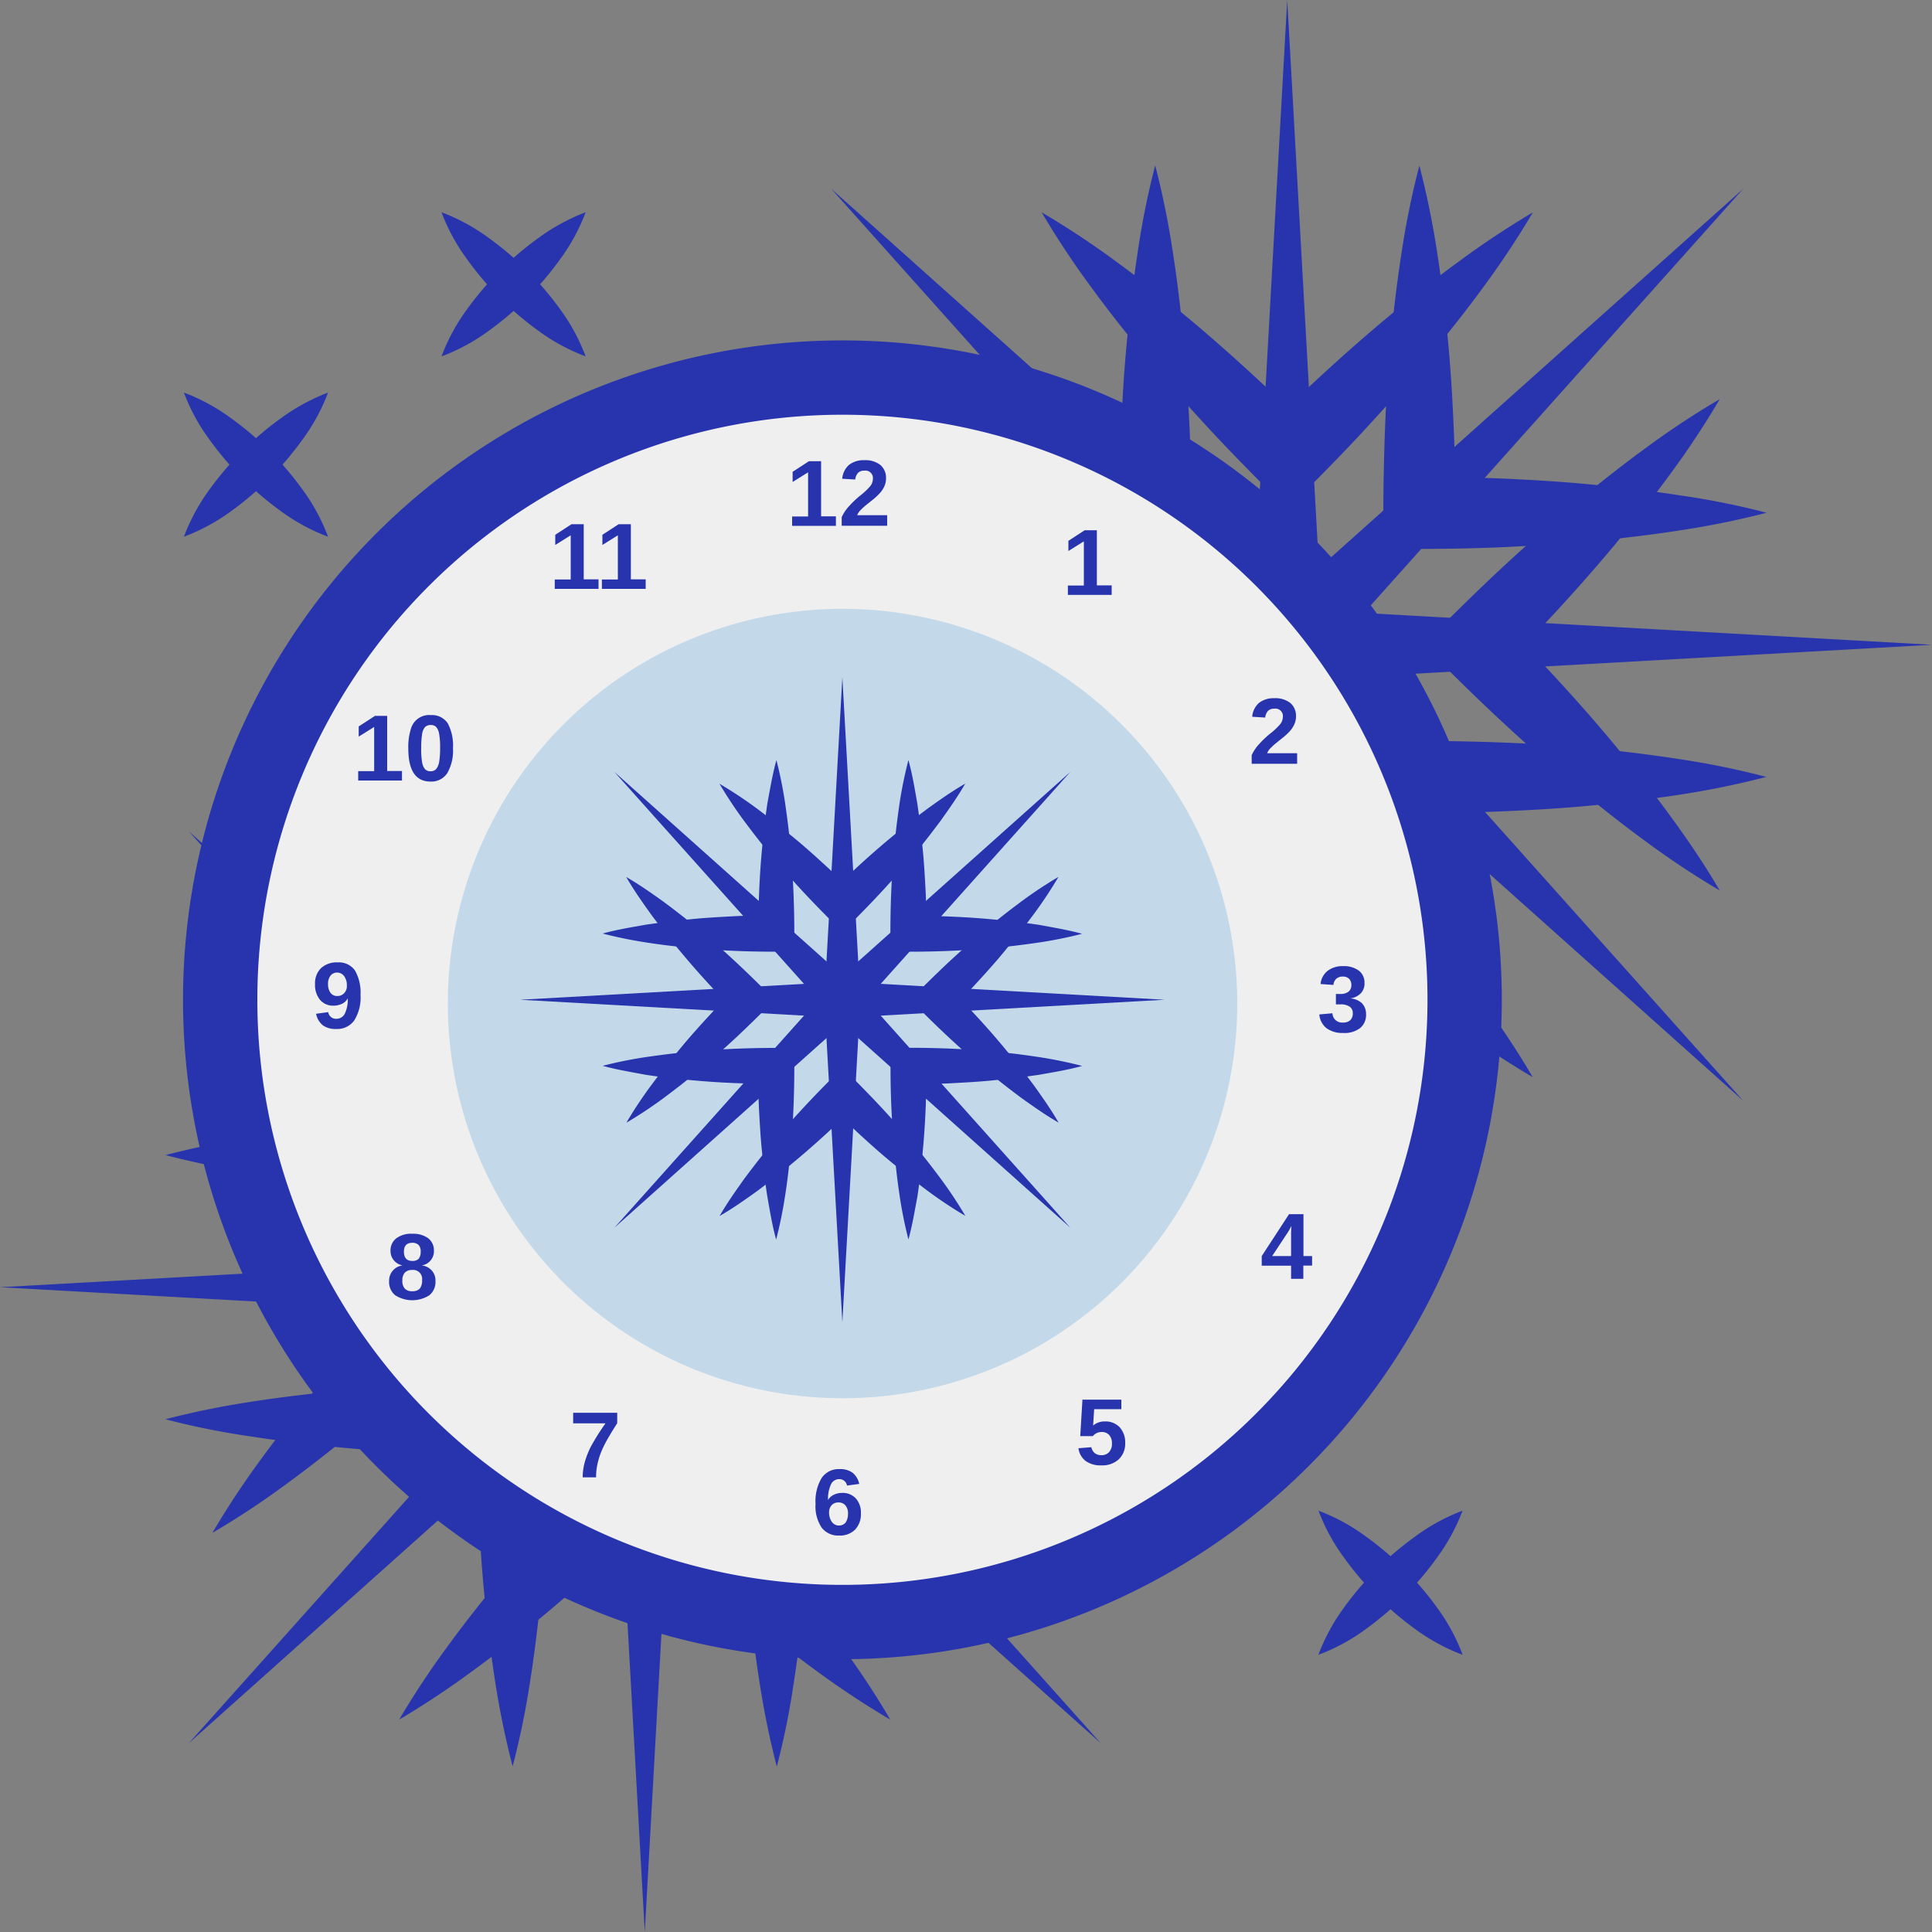 <svg id="Group_1738" data-name="Group 1738" xmlns="http://www.w3.org/2000/svg" viewBox="0 0 150 150"><rect x="0" y="0" width="150" height="150" fill="#808080" stroke="none"/><defs><style>.cls-1{fill:#2734ad}</style></defs><g id="Group_1676" data-name="Group 1676"><g id="Group_1668" data-name="Group 1668"><path id="Path_924" data-name="Path 924" class="cls-1" d="M97.14 50.06L99.94 0l2.8 50.06z"/><path id="Path_925" data-name="Path 925" class="cls-1" d="M119.01 16.49a67.09 67.09 0 0 1-3.8 5.74c-1.34 1.84-2.75 3.61-4.18 5.35s-2.93 3.43-4.44 5.09-3.08 3.28-4.66 4.87l-1.98 2-1.98-2c-1.58-1.59-3.15-3.21-4.67-4.87s-3.01-3.35-4.45-5.09-2.84-3.51-4.18-5.35a67 67 0 0 1-3.79-5.74 67 67 0 0 1 5.74 3.79c1.84 1.34 3.61 2.74 5.35 4.18s3.43 2.93 5.09 4.45 3.27 3.08 4.87 4.67h-3.96c1.6-1.58 3.21-3.14 4.87-4.66s3.35-3.01 5.09-4.45 3.51-2.84 5.35-4.18a67.722 67.722 0 0 1 5.73-3.8z"/></g><g id="Group_1669" data-name="Group 1669"><path id="Path_926" data-name="Path 926" class="cls-1" d="M97.96 52.04L64.54 14.66l37.38 33.42z"/><path id="Path_927" data-name="Path 927" class="cls-1" d="M89.69 12.84a67.087 67.087 0 0 1 1.37 6.74c.35 2.25.61 4.49.83 6.74s.35 4.49.46 6.74.14 4.49.15 6.74l.01 2.81-2.81-.01c-2.25-.01-4.49-.05-6.74-.14s-4.49-.24-6.74-.45-4.49-.48-6.74-.83a64.463 64.463 0 0 1-6.74-1.38 67.145 67.145 0 0 1 6.74-1.38c2.25-.35 4.49-.61 6.74-.83s4.49-.35 6.74-.45S87.45 37 89.7 37l-2.8 2.8c.01-2.25.05-4.49.15-6.74s.24-4.49.46-6.74.48-4.49.82-6.74a62.36 62.36 0 0 1 1.36-6.74z"/></g><g id="Group_1670" data-name="Group 1670"><path id="Path_928" data-name="Path 928" class="cls-1" d="M99.94 52.86l-50.06-2.8 50.06-2.8z"/><path id="Path_929" data-name="Path 929" class="cls-1" d="M66.37 30.99a67.089 67.089 0 0 1 5.74 3.8c1.84 1.34 3.61 2.75 5.35 4.18s3.43 2.93 5.09 4.45 3.28 3.08 4.87 4.66l2 1.98-2 1.98c-1.59 1.58-3.21 3.15-4.87 4.67s-3.35 3.01-5.09 4.45-3.51 2.84-5.35 4.18a64.709 64.709 0 0 1-5.74 3.79 67 67 0 0 1 3.79-5.74c1.34-1.84 2.75-3.61 4.18-5.35s2.93-3.43 4.45-5.09 3.08-3.27 4.67-4.87v3.96c-1.58-1.6-3.14-3.21-4.66-4.87s-3.01-3.35-4.44-5.09-2.84-3.51-4.18-5.35a64.889 64.889 0 0 1-3.81-5.74z"/></g><g id="Group_1671" data-name="Group 1671"><path id="Path_930" data-name="Path 930" class="cls-1" d="M101.92 52.04L64.54 85.46l33.42-37.38z"/><path id="Path_931" data-name="Path 931" class="cls-1" d="M62.72 60.31a67.087 67.087 0 0 1 6.74-1.37c2.25-.35 4.49-.61 6.74-.83s4.49-.35 6.74-.46 4.49-.14 6.74-.15l2.81-.01-.01 2.81c-.01 2.25-.05 4.49-.14 6.74s-.24 4.49-.45 6.74-.48 4.49-.83 6.74a64.463 64.463 0 0 1-1.38 6.74 67.143 67.143 0 0 1-1.38-6.74c-.35-2.25-.61-4.49-.83-6.74s-.35-4.49-.45-6.74-.14-4.49-.14-6.74l2.8 2.8c-2.25-.01-4.49-.05-6.74-.15s-4.49-.24-6.74-.46-4.49-.48-6.74-.83a59.54 59.54 0 0 1-6.74-1.35z"/></g><g id="Group_1672" data-name="Group 1672"><path id="Path_932" data-name="Path 932" class="cls-1" d="M102.74 50.06l-2.8 50.06-2.8-50.06z"/><path id="Path_933" data-name="Path 933" class="cls-1" d="M80.87 83.63a67.09 67.09 0 0 1 3.8-5.74c1.34-1.84 2.75-3.61 4.18-5.35s2.93-3.43 4.44-5.09 3.08-3.28 4.66-4.87l1.98-2 1.98 2c1.58 1.59 3.15 3.21 4.67 4.87s3.01 3.35 4.45 5.09 2.84 3.51 4.18 5.35a64.709 64.709 0 0 1 3.79 5.74 67 67 0 0 1-5.74-3.79c-1.84-1.34-3.61-2.74-5.35-4.18s-3.43-2.93-5.09-4.45-3.27-3.08-4.87-4.67h3.96c-1.6 1.58-3.21 3.14-4.87 4.66s-3.35 3.01-5.09 4.45-3.51 2.84-5.35 4.18a65.383 65.383 0 0 1-5.73 3.8z"/></g><g id="Group_1673" data-name="Group 1673"><path id="Path_934" data-name="Path 934" class="cls-1" d="M101.92 48.08l33.42 37.38-37.38-33.42z"/><path id="Path_935" data-name="Path 935" class="cls-1" d="M110.19 87.28a67.087 67.087 0 0 1-1.37-6.74c-.35-2.25-.61-4.49-.83-6.74s-.35-4.49-.46-6.74-.14-4.49-.15-6.74l-.01-2.81 2.81.01c2.25.01 4.49.05 6.74.14s4.49.24 6.74.45 4.49.48 6.74.83a64.463 64.463 0 0 1 6.74 1.38 67.146 67.146 0 0 1-6.74 1.38c-2.25.35-4.49.61-6.74.83s-4.49.35-6.74.45-4.49.14-6.74.14l2.8-2.8c-.01 2.25-.05 4.49-.15 6.74s-.24 4.49-.46 6.74-.48 4.49-.82 6.74a61.881 61.881 0 0 1-1.36 6.74z"/></g><g id="Group_1674" data-name="Group 1674"><path id="Path_936" data-name="Path 936" class="cls-1" d="M99.94 47.26l50.06 2.8-50.06 2.8z"/><path id="Path_937" data-name="Path 937" class="cls-1" d="M133.51 69.13a65.384 65.384 0 0 1-5.73-3.8c-1.84-1.34-3.61-2.75-5.35-4.18s-3.43-2.93-5.09-4.45-3.28-3.08-4.87-4.66l-2-1.98 2-1.98c1.59-1.58 3.21-3.15 4.87-4.67s3.35-3.01 5.09-4.45 3.51-2.84 5.35-4.18a64.708 64.708 0 0 1 5.74-3.79 67 67 0 0 1-3.79 5.74c-1.34 1.84-2.74 3.61-4.18 5.35s-2.93 3.43-4.45 5.09-3.08 3.27-4.67 4.87v-3.96c1.58 1.6 3.14 3.21 4.66 4.87s3.01 3.35 4.44 5.09 2.84 3.51 4.18 5.35 2.63 3.72 3.8 5.74z"/></g><g id="Group_1675" data-name="Group 1675"><path id="Path_938" data-name="Path 938" class="cls-1" d="M97.96 48.08l37.38-33.42-33.42 37.38z"/><path id="Path_939" data-name="Path 939" class="cls-1" d="M137.16 39.81a67.087 67.087 0 0 1-6.74 1.37c-2.25.35-4.49.61-6.74.83s-4.49.35-6.74.46-4.49.14-6.74.15l-2.81.01.01-2.81c.01-2.25.05-4.49.14-6.74s.24-4.49.45-6.74.48-4.49.83-6.74a64.463 64.463 0 0 1 1.38-6.74 67.143 67.143 0 0 1 1.38 6.74c.35 2.25.61 4.49.83 6.74s.35 4.49.45 6.74.14 4.49.14 6.74l-2.8-2.8c2.25.01 4.49.05 6.74.15s4.49.24 6.74.46 4.49.48 6.74.83a59.982 59.982 0 0 1 6.74 1.35z"/></g></g><g id="Group_1685" data-name="Group 1685"><g id="Group_1677" data-name="Group 1677"><path id="Path_940" data-name="Path 940" class="cls-1" d="M47.26 99.94l2.8-50.06 2.8 50.06z"/><path id="Path_941" data-name="Path 941" class="cls-1" d="M69.13 66.37a67.09 67.09 0 0 1-3.8 5.74c-1.34 1.84-2.75 3.61-4.18 5.35s-2.93 3.43-4.44 5.09-3.08 3.28-4.66 4.87l-1.98 2-1.98-2c-1.58-1.59-3.15-3.21-4.67-4.87s-3.01-3.35-4.45-5.09-2.84-3.51-4.18-5.35A67 67 0 0 1 31 66.37a67 67 0 0 1 5.74 3.79c1.84 1.34 3.61 2.74 5.35 4.18s3.43 2.93 5.09 4.45 3.27 3.08 4.87 4.67h-3.96c1.6-1.58 3.21-3.14 4.87-4.66s3.35-3.01 5.09-4.45 3.51-2.84 5.35-4.18a65.382 65.382 0 0 1 5.73-3.8z"/></g><g id="Group_1678" data-name="Group 1678"><path id="Path_942" data-name="Path 942" class="cls-1" d="M48.08 101.92L14.66 64.54l37.38 33.42z"/><path id="Path_943" data-name="Path 943" class="cls-1" d="M39.81 62.72a67.087 67.087 0 0 1 1.37 6.74c.35 2.25.61 4.49.82 6.74s.35 4.49.46 6.74.14 4.49.15 6.74l.01 2.81-2.81-.01c-2.25-.01-4.49-.05-6.74-.14s-4.49-.24-6.74-.45-4.49-.48-6.74-.83a64.463 64.463 0 0 1-6.74-1.38 67.143 67.143 0 0 1 6.74-1.38c2.25-.35 4.49-.61 6.74-.83s4.49-.35 6.74-.45 4.49-.14 6.74-.14l-2.8 2.8c.01-2.25.05-4.49.15-6.74s.24-4.49.46-6.74.48-4.49.82-6.74a64.406 64.406 0 0 1 1.37-6.74z"/></g><g id="Group_1679" data-name="Group 1679"><path id="Path_944" data-name="Path 944" class="cls-1" d="M50.06 102.74L0 99.94l50.06-2.8z"/><path id="Path_945" data-name="Path 945" class="cls-1" d="M16.49 80.87a67.09 67.09 0 0 1 5.74 3.8c1.84 1.34 3.61 2.75 5.35 4.18s3.43 2.93 5.09 4.45 3.28 3.08 4.87 4.66l2 1.98-2 1.98c-1.59 1.58-3.21 3.15-4.87 4.67s-3.35 3.01-5.09 4.45-3.51 2.84-5.35 4.18a64.709 64.709 0 0 1-5.74 3.79 67 67 0 0 1 3.79-5.74c1.34-1.84 2.75-3.61 4.18-5.35s2.93-3.43 4.45-5.09 3.08-3.27 4.67-4.87v3.96c-1.58-1.6-3.14-3.21-4.66-4.87s-3.01-3.35-4.44-5.09-2.84-3.51-4.18-5.35a67.182 67.182 0 0 1-3.81-5.74z"/></g><g id="Group_1680" data-name="Group 1680"><path id="Path_946" data-name="Path 946" class="cls-1" d="M52.04 101.92l-37.38 33.42 33.42-37.38z"/><path id="Path_947" data-name="Path 947" class="cls-1" d="M12.84 110.19a67.087 67.087 0 0 1 6.74-1.37c2.25-.35 4.49-.61 6.74-.83s4.49-.35 6.74-.46 4.49-.14 6.74-.15l2.81-.01-.01 2.81c-.01 2.25-.05 4.49-.14 6.74s-.24 4.49-.45 6.74-.48 4.49-.83 6.74a64.463 64.463 0 0 1-1.38 6.74 67.146 67.146 0 0 1-1.38-6.74c-.35-2.25-.61-4.49-.83-6.74s-.35-4.49-.45-6.74-.14-4.49-.14-6.74l2.8 2.8c-2.25-.01-4.49-.05-6.74-.15s-4.49-.24-6.74-.46-4.49-.48-6.74-.83a59.984 59.984 0 0 1-6.74-1.35z"/></g><g id="Group_1681" data-name="Group 1681"><path id="Path_948" data-name="Path 948" class="cls-1" d="M52.86 99.94L50.06 150l-2.8-50.06z"/><path id="Path_949" data-name="Path 949" class="cls-1" d="M30.99 133.51a67.088 67.088 0 0 1 3.8-5.74c1.34-1.84 2.75-3.61 4.18-5.35s2.93-3.43 4.44-5.09 3.08-3.28 4.66-4.87l1.98-2 1.98 2c1.58 1.59 3.15 3.21 4.67 4.87s3.01 3.35 4.45 5.09 2.84 3.51 4.18 5.35a64.708 64.708 0 0 1 3.79 5.74 67 67 0 0 1-5.74-3.79c-1.84-1.34-3.61-2.74-5.35-4.18s-3.43-2.93-5.09-4.45-3.27-3.08-4.87-4.67h3.96c-1.6 1.58-3.21 3.14-4.87 4.66s-3.35 3.01-5.09 4.45-3.51 2.84-5.35 4.18a67.72 67.72 0 0 1-5.73 3.8z"/></g><g id="Group_1682" data-name="Group 1682"><path id="Path_950" data-name="Path 950" class="cls-1" d="M52.04 97.96l33.42 37.38-37.38-33.42z"/><path id="Path_951" data-name="Path 951" class="cls-1" d="M60.31 137.16a67.087 67.087 0 0 1-1.37-6.74c-.35-2.25-.61-4.49-.83-6.74s-.35-4.49-.46-6.74-.14-4.49-.15-6.74l-.01-2.81 2.81.01c2.25.01 4.49.05 6.74.14s4.49.24 6.74.45 4.49.48 6.74.83a64.463 64.463 0 0 1 6.74 1.38 67.143 67.143 0 0 1-6.74 1.38c-2.25.35-4.49.61-6.74.83s-4.49.35-6.74.45-4.49.14-6.74.14l2.8-2.8c-.01 2.25-.05 4.49-.15 6.74s-.24 4.49-.46 6.74-.48 4.49-.83 6.74a59.984 59.984 0 0 1-1.35 6.74z"/></g><g id="Group_1683" data-name="Group 1683"><path id="Path_952" data-name="Path 952" class="cls-1" d="M50.06 97.14l50.06 2.8-50.06 2.8z"/><path id="Path_953" data-name="Path 953" class="cls-1" d="M83.63 119.01a65.385 65.385 0 0 1-5.73-3.8c-1.84-1.34-3.61-2.75-5.35-4.18s-3.43-2.93-5.09-4.45-3.28-3.08-4.87-4.66l-2-1.98 2-1.98c1.59-1.58 3.21-3.15 4.87-4.67s3.35-3.01 5.09-4.45 3.51-2.84 5.35-4.18a64.709 64.709 0 0 1 5.74-3.79 67 67 0 0 1-3.79 5.74c-1.34 1.84-2.74 3.61-4.18 5.35s-2.93 3.43-4.45 5.09-3.08 3.27-4.67 4.87v-3.96c1.58 1.6 3.14 3.21 4.66 4.87s3.01 3.35 4.44 5.09 2.84 3.51 4.18 5.35a67.086 67.086 0 0 1 3.8 5.74z"/></g><g id="Group_1684" data-name="Group 1684"><path id="Path_954" data-name="Path 954" class="cls-1" d="M48.08 97.96l37.38-33.42-33.42 37.38z"/><path id="Path_955" data-name="Path 955" class="cls-1" d="M87.28 89.69a67.087 67.087 0 0 1-6.74 1.37c-2.25.35-4.49.61-6.74.83s-4.49.35-6.74.46-4.49.14-6.74.15H57.5l.01-2.81c.01-2.25.05-4.49.14-6.74s.24-4.49.45-6.74.48-4.49.83-6.74a64.463 64.463 0 0 1 1.38-6.74 67.145 67.145 0 0 1 1.38 6.74c.35 2.25.61 4.49.83 6.74s.35 4.49.45 6.74.14 4.49.14 6.74l-2.8-2.8c2.25.01 4.49.05 6.74.15s4.49.24 6.74.46 4.49.48 6.74.83a61.576 61.576 0 0 1 6.75 1.36z"/></g></g><g id="Group_1703" data-name="Group 1703"><g id="Group_1702" data-name="Group 1702"><g id="Group_1686" data-name="Group 1686"><path id="Path_956" data-name="Path 956" class="cls-1" d="M116.6 77.63a51.195 51.195 0 1 1-51.19-51.2 51.194 51.194 0 0 1 51.19 51.2z"/></g><g id="Group_1687" data-name="Group 1687"><path id="Path_957" data-name="Path 957" d="M110.83 77.63A45.425 45.425 0 1 1 65.41 32.2a45.413 45.413 0 0 1 45.42 45.43z" fill="#efefef"/></g><g id="Group_1688" data-name="Group 1688"><path id="Path_958" data-name="Path 958" d="M88.86 58.18a30.645 30.645 0 1 0 7.2 19.73 30.6 30.6 0 0 0-7.2-19.73z" fill="#c3d9ea"/></g><g id="Group_1701" data-name="Group 1701"><g id="Group_1689" data-name="Group 1689"><path id="Path_959" data-name="Path 959" class="cls-1" d="M61.5 40.85v-.75h1.24v-3.43l-1.2.75v-.79l1.26-.82h.95v4.28h1.15v.74h-3.4z"/><path id="Path_960" data-name="Path 960" class="cls-1" d="M65.35 40.85v-.7a3.326 3.326 0 0 1 .56-.84 7.719 7.719 0 0 1 .91-.86 5.232 5.232 0 0 0 .74-.7.927.927 0 0 0 .21-.55.583.583 0 0 0-.66-.66.677.677 0 0 0-.49.17.926.926 0 0 0-.22.52l-1.01-.06a1.608 1.608 0 0 1 .52-1.07 1.82 1.82 0 0 1 1.19-.37 1.865 1.865 0 0 1 1.25.37 1.294 1.294 0 0 1 .44 1.04 1.468 1.468 0 0 1-.14.64 2.07 2.07 0 0 1-.36.53 5.109 5.109 0 0 1-.48.45c-.18.14-.35.28-.51.41a4.545 4.545 0 0 0-.45.4 1.2 1.2 0 0 0-.3.43h2.33v.82h-3.53z"/></g><g id="Group_1690" data-name="Group 1690"><path id="Path_961" data-name="Path 961" class="cls-1" d="M82.91 46.2v-.74h1.24v-3.43l-1.2.75v-.79l1.26-.82h.95v4.28h1.15v.74h-3.4z"/></g><g id="Group_1691" data-name="Group 1691"><path id="Path_962" data-name="Path 962" class="cls-1" d="M97.18 59.33v-.7a3.326 3.326 0 0 1 .56-.84 7.719 7.719 0 0 1 .91-.86 5.232 5.232 0 0 0 .74-.7.927.927 0 0 0 .21-.55.583.583 0 0 0-.66-.66.677.677 0 0 0-.49.17.926.926 0 0 0-.22.52l-1.01-.06a1.608 1.608 0 0 1 .52-1.07 1.82 1.82 0 0 1 1.19-.37 1.865 1.865 0 0 1 1.25.37 1.294 1.294 0 0 1 .44 1.04 1.468 1.468 0 0 1-.14.64 2.07 2.07 0 0 1-.36.53 5.109 5.109 0 0 1-.48.45c-.18.14-.35.28-.51.41a4.545 4.545 0 0 0-.45.4 1.2 1.2 0 0 0-.3.43h2.33v.82h-3.53z"/></g><g id="Group_1692" data-name="Group 1692"><path id="Path_963" data-name="Path 963" class="cls-1" d="M106.06 78.73a1.324 1.324 0 0 1-.46 1.09 2 2 0 0 1-1.32.38 2.1 2.1 0 0 1-1.29-.37 1.543 1.543 0 0 1-.56-1.07l1.02-.09a.747.747 0 0 0 .82.72.8.8 0 0 0 .56-.18.7.7 0 0 0 .2-.54.588.588 0 0 0-.24-.51 1.194 1.194 0 0 0-.72-.18h-.35v-.81h.33a1.007 1.007 0 0 0 .65-.18.635.635 0 0 0 .22-.5.694.694 0 0 0-.17-.49.665.665 0 0 0-.5-.18.738.738 0 0 0-.5.17.7.7 0 0 0-.22.48l-1-.07a1.472 1.472 0 0 1 .54-1.02 1.908 1.908 0 0 1 1.2-.37 1.956 1.956 0 0 1 1.23.35 1.172 1.172 0 0 1 .44.98 1.075 1.075 0 0 1-.28.77 1.356 1.356 0 0 1-.8.4v.01a1.435 1.435 0 0 1 .89.38 1.207 1.207 0 0 1 .31.83z"/></g><g id="Group_1693" data-name="Group 1693"><path id="Path_964" data-name="Path 964" class="cls-1" d="M101.19 98.27v1.02h-.95v-1.02h-2.28v-.75l2.12-3.25h1.12v3.25h.67v.74h-.68zm-.95-2.39c0-.13 0-.27.01-.42s.01-.25.02-.29a5.227 5.227 0 0 1-.33.58l-1.17 1.77h1.47z"/></g><g id="Group_1694" data-name="Group 1694"><path id="Path_965" data-name="Path 965" class="cls-1" d="M87.36 112.03a1.671 1.671 0 0 1-.5 1.27 1.877 1.877 0 0 1-1.36.47 1.952 1.952 0 0 1-1.21-.34 1.475 1.475 0 0 1-.56-.99l1-.08a.817.817 0 0 0 .28.47.8.8 0 0 0 .5.15.783.783 0 0 0 .6-.24.97.97 0 0 0 .22-.69.922.922 0 0 0-.21-.63.747.747 0 0 0-.59-.24.853.853 0 0 0-.68.32h-.98l.17-2.83h3.02v.74h-2.11l-.08 1.27a1.347 1.347 0 0 1 .91-.32 1.521 1.521 0 0 1 1.15.45 1.745 1.745 0 0 1 .43 1.22z"/></g><g id="Group_1695" data-name="Group 1695"><path id="Path_966" data-name="Path 966" class="cls-1" d="M66.84 117.5a1.735 1.735 0 0 1-.45 1.26 1.676 1.676 0 0 1-1.24.46 1.611 1.611 0 0 1-1.36-.62 2.974 2.974 0 0 1-.47-1.84 3.48 3.48 0 0 1 .48-2.02 1.594 1.594 0 0 1 1.38-.68 1.635 1.635 0 0 1 1.01.28 1.517 1.517 0 0 1 .52.87l-.95.13a.592.592 0 0 0-.61-.5.689.689 0 0 0-.63.4 2.587 2.587 0 0 0-.23 1.22 1.049 1.049 0 0 1 .45-.41 1.468 1.468 0 0 1 .64-.14 1.38 1.38 0 0 1 1.07.43 1.644 1.644 0 0 1 .39 1.16zm-1 .03a.953.953 0 0 0-.2-.65.68.68 0 0 0-.54-.23.693.693 0 0 0-.53.21.8.8 0 0 0-.2.56 1.234 1.234 0 0 0 .21.73.653.653 0 0 0 .55.29.638.638 0 0 0 .53-.24 1.208 1.208 0 0 0 .18-.67z"/></g><g id="Group_1696" data-name="Group 1696"><path id="Path_967" data-name="Path 967" class="cls-1" d="M47.93 110.48c-.23.36-.44.7-.64 1.04a9.8 9.8 0 0 0-.53 1.01 5.785 5.785 0 0 0-.35 1.04 4.662 4.662 0 0 0-.13 1.13h-1.04a4.421 4.421 0 0 1 .17-1.21 6.829 6.829 0 0 1 .47-1.19 18.23 18.23 0 0 1 1.13-1.79H44.5v-.82h3.42v.79z"/></g><g id="Group_1697" data-name="Group 1697"><path id="Path_968" data-name="Path 968" class="cls-1" d="M33.81 99.47a1.33 1.33 0 0 1-.47 1.09 2.463 2.463 0 0 1-2.66 0 1.315 1.315 0 0 1-.47-1.09 1.19 1.19 0 0 1 1.02-1.22v-.01a1.136 1.136 0 0 1-.66-.4 1.108 1.108 0 0 1-.25-.72 1.18 1.18 0 0 1 .44-.97 1.89 1.89 0 0 1 1.24-.36 1.979 1.979 0 0 1 1.25.35 1.193 1.193 0 0 1 .44.99 1.108 1.108 0 0 1-.25.72 1.071 1.071 0 0 1-.67.39v.01a1.226 1.226 0 0 1 .76.4 1.167 1.167 0 0 1 .28.82zm-1.04-.08a.7.7 0 0 0-.78-.79.731.731 0 0 0-.56.21.848.848 0 0 0-.19.6.875.875 0 0 0 .19.64.755.755 0 0 0 .59.2.743.743 0 0 0 .57-.2 1 1 0 0 0 .18-.66zm-.11-2.21a.7.7 0 0 0-.16-.52.677.677 0 0 0-.49-.17c-.43 0-.65.23-.65.69q0 .72.66.72a.661.661 0 0 0 .49-.17.881.881 0 0 0 .15-.55z"/></g><g id="Group_1698" data-name="Group 1698"><path id="Path_969" data-name="Path 969" class="cls-1" d="M27.99 77.23a3.332 3.332 0 0 1-.49 2 1.621 1.621 0 0 1-1.39.66 1.69 1.69 0 0 1-1.04-.28 1.545 1.545 0 0 1-.53-.9l.94-.13a.615.615 0 0 0 .64.52.724.724 0 0 0 .65-.4 2.507 2.507 0 0 0 .23-1.19.946.946 0 0 1-.44.42 1.517 1.517 0 0 1-.66.15 1.319 1.319 0 0 1-1.05-.45 1.805 1.805 0 0 1-.39-1.22 1.637 1.637 0 0 1 .46-1.24 1.786 1.786 0 0 1 1.3-.45 1.52 1.52 0 0 1 1.34.63 3.415 3.415 0 0 1 .43 1.88zm-1.06-.7a1.183 1.183 0 0 0-.21-.74.664.664 0 0 0-.54-.28.632.632 0 0 0-.52.24 1.017 1.017 0 0 0-.19.66 1.066 1.066 0 0 0 .19.67.619.619 0 0 0 .53.25.7.7 0 0 0 .53-.22.779.779 0 0 0 .21-.58z"/></g><g id="Group_1699" data-name="Group 1699"><path id="Path_970" data-name="Path 970" class="cls-1" d="M27.81 60.61v-.74h1.24v-3.43l-1.2.75v-.79l1.26-.82h.95v4.28h1.15v.74h-3.4z"/><path id="Path_971" data-name="Path 971" class="cls-1" d="M35.17 58.09a3.51 3.51 0 0 1-.44 1.93 1.467 1.467 0 0 1-1.31.66c-1.15 0-1.72-.86-1.72-2.58a4.642 4.642 0 0 1 .19-1.47 1.473 1.473 0 0 1 1.57-1.11 1.459 1.459 0 0 1 1.31.65 3.689 3.689 0 0 1 .4 1.92zm-1 0a6.111 6.111 0 0 0-.07-1.08 1.139 1.139 0 0 0-.22-.55.549.549 0 0 0-.43-.17.6.6 0 0 0-.46.17 1.087 1.087 0 0 0-.22.55 7.058 7.058 0 0 0-.07 1.08 5.913 5.913 0 0 0 .07 1.07 1.139 1.139 0 0 0 .22.55.572.572 0 0 0 .44.17.545.545 0 0 0 .44-.18 1.276 1.276 0 0 0 .23-.56 6.81 6.81 0 0 0 .07-1.05z"/></g><g id="Group_1700" data-name="Group 1700"><path id="Path_972" data-name="Path 972" class="cls-1" d="M43.07 45.73v-.74h1.24v-3.43l-1.2.75v-.79l1.26-.82h.95v4.28h1.15v.74h-3.4z"/><path id="Path_973" data-name="Path 973" class="cls-1" d="M46.73 45.73v-.74h1.24v-3.43l-1.2.75v-.79l1.26-.82h.95v4.28h1.15v.74h-3.4z"/></g></g></g></g><g id="Group_1728" data-name="Group 1728"><g id="Group_1706" data-name="Group 1706"><g id="Group_1704" data-name="Group 1704"><path id="Path_974" data-name="Path 974" class="cls-1" d="M64 77.62l1.4-25.03 1.4 25.03z"/></g><g id="Group_1705" data-name="Group 1705"><path id="Path_975" data-name="Path 975" class="cls-1" d="M74.94 60.84c-.58 1.01-1.24 1.94-1.9 2.87-.68.91-1.37 1.81-2.1 2.67-1.43 1.75-2.96 3.39-4.55 4.99l-.99 1-.99-1c-.79-.8-1.57-1.6-2.33-2.43s-1.51-1.67-2.22-2.55c-.73-.86-1.42-1.76-2.1-2.67a33.95 33.95 0 0 1-1.9-2.87 33.149 33.149 0 0 1 2.87 1.9c.91.68 1.81 1.37 2.67 2.1.88.71 1.72 1.46 2.55 2.22s1.64 1.54 2.43 2.33H64.4a67.293 67.293 0 0 1 4.99-4.55c.86-.73 1.76-1.42 2.67-2.1.94-.67 1.87-1.33 2.88-1.91z"/></g></g><g id="Group_1709" data-name="Group 1709"><g id="Group_1707" data-name="Group 1707"><path id="Path_976" data-name="Path 976" class="cls-1" d="M64.41 78.61L47.7 59.93l18.69 16.7z"/></g><g id="Group_1708" data-name="Group 1708"><path id="Path_977" data-name="Path 977" class="cls-1" d="M60.28 59.01a33.513 33.513 0 0 1 .68 3.37c.16 1.12.31 2.25.4 3.37.22 2.25.31 4.49.31 6.74v1.4h-1.4c-1.12 0-2.25-.02-3.37-.07s-2.25-.11-3.37-.24a48.39 48.39 0 0 1-3.37-.41 33.572 33.572 0 0 1-3.37-.69c1.12-.31 2.25-.49 3.37-.69 1.12-.16 2.25-.31 3.37-.41 1.12-.12 2.25-.18 3.37-.24s2.25-.07 3.37-.07l-1.4 1.4c.01-2.25.09-4.49.31-6.74.09-1.12.24-2.25.4-3.37.21-1.1.39-2.22.7-3.35z"/></g></g><g id="Group_1712" data-name="Group 1712"><g id="Group_1710" data-name="Group 1710"><path id="Path_978" data-name="Path 978" class="cls-1" d="M65.4 79.02l-25.03-1.4 25.03-1.4z"/></g><g id="Group_1711" data-name="Group 1711"><path id="Path_979" data-name="Path 979" class="cls-1" d="M48.62 68.09c1.01.58 1.94 1.24 2.87 1.9.91.68 1.81 1.37 2.67 2.1 1.75 1.43 3.39 2.96 4.99 4.55l1 .99-1 .99c-.8.79-1.6 1.57-2.43 2.33s-1.67 1.51-2.55 2.22c-.86.73-1.76 1.42-2.67 2.1a33.949 33.949 0 0 1-2.87 1.9 33.149 33.149 0 0 1 1.9-2.87c.68-.91 1.37-1.81 2.1-2.67.71-.88 1.46-1.72 2.22-2.55s1.54-1.64 2.33-2.43v1.98a67.292 67.292 0 0 1-4.55-4.99c-.73-.86-1.42-1.76-2.1-2.67-.67-.94-1.33-1.87-1.91-2.88z"/></g></g><g id="Group_1715" data-name="Group 1715"><g id="Group_1713" data-name="Group 1713"><path id="Path_980" data-name="Path 980" class="cls-1" d="M66.39 78.61L47.7 95.32l16.71-18.69z"/></g><g id="Group_1714" data-name="Group 1714"><path id="Path_981" data-name="Path 981" class="cls-1" d="M46.79 82.75a33.516 33.516 0 0 1 3.37-.68c1.12-.16 2.25-.31 3.37-.4 2.25-.22 4.49-.31 6.74-.31h1.4v1.4c0 1.12-.02 2.25-.07 3.37s-.11 2.25-.24 3.37a48.39 48.39 0 0 1-.41 3.37 33.573 33.573 0 0 1-.69 3.37c-.31-1.12-.49-2.25-.69-3.37a55.24 55.24 0 0 1-.4-3.37c-.12-1.12-.18-2.25-.24-3.37s-.07-2.25-.07-3.37l1.4 1.4c-2.25-.01-4.49-.09-6.74-.31a55.24 55.24 0 0 1-3.37-.4c-1.11-.21-2.23-.39-3.36-.7z"/></g></g><g id="Group_1718" data-name="Group 1718"><g id="Group_1716" data-name="Group 1716"><path id="Path_982" data-name="Path 982" class="cls-1" d="M66.8 77.62l-1.4 25.03L64 77.62z"/></g><g id="Group_1717" data-name="Group 1717"><path id="Path_983" data-name="Path 983" class="cls-1" d="M55.87 94.41c.58-1.01 1.24-1.94 1.9-2.87.68-.91 1.37-1.81 2.1-2.67 1.43-1.75 2.96-3.39 4.55-4.99l.99-1 .99 1c.79.8 1.57 1.6 2.33 2.43s1.51 1.67 2.22 2.55c.73.86 1.42 1.76 2.1 2.67a33.949 33.949 0 0 1 1.9 2.87 33.148 33.148 0 0 1-2.87-1.9c-.91-.68-1.81-1.37-2.67-2.1-.88-.71-1.72-1.46-2.55-2.22s-1.64-1.54-2.43-2.33h1.98a67.294 67.294 0 0 1-4.99 4.55c-.86.73-1.76 1.42-2.67 2.1-.94.67-1.87 1.33-2.88 1.91z"/></g></g><g id="Group_1721" data-name="Group 1721"><g id="Group_1719" data-name="Group 1719"><path id="Path_984" data-name="Path 984" class="cls-1" d="M66.39 76.63L83.1 95.32 64.41 78.61z"/></g><g id="Group_1720" data-name="Group 1720"><path id="Path_985" data-name="Path 985" class="cls-1" d="M70.53 96.23a33.516 33.516 0 0 1-.68-3.37 55.24 55.24 0 0 1-.4-3.37 69.09 69.09 0 0 1-.31-6.74v-1.4h1.4c1.12 0 2.25.02 3.37.07s2.25.11 3.37.24c1.12.09 2.25.24 3.37.41a33.572 33.572 0 0 1 3.37.69c-1.12.31-2.25.49-3.37.69-1.12.16-2.25.31-3.37.41-1.12.12-2.25.18-3.37.24s-2.25.07-3.37.07l1.4-1.4c-.01 2.25-.09 4.49-.31 6.74a55.24 55.24 0 0 1-.4 3.37c-.21 1.11-.39 2.23-.7 3.35z"/></g></g><g id="Group_1724" data-name="Group 1724"><g id="Group_1722" data-name="Group 1722"><path id="Path_986" data-name="Path 986" class="cls-1" d="M65.4 76.22l25.03 1.4-25.03 1.4z"/></g><g id="Group_1723" data-name="Group 1723"><path id="Path_987" data-name="Path 987" class="cls-1" d="M82.19 87.16c-1.01-.58-1.94-1.24-2.87-1.9-.91-.68-1.81-1.37-2.67-2.1-1.75-1.43-3.39-2.96-4.99-4.55l-1-.99 1-.99c.8-.79 1.6-1.57 2.43-2.33s1.67-1.51 2.55-2.22c.86-.73 1.76-1.42 2.67-2.1a33.949 33.949 0 0 1 2.87-1.9 33.148 33.148 0 0 1-1.9 2.87c-.68.91-1.37 1.81-2.1 2.67-.71.88-1.46 1.72-2.22 2.55s-1.54 1.64-2.33 2.43v-1.98c1.58 1.59 3.12 3.24 4.55 4.99.73.86 1.42 1.76 2.1 2.67.67.94 1.33 1.87 1.91 2.88z"/></g></g><g id="Group_1727" data-name="Group 1727"><g id="Group_1725" data-name="Group 1725"><path id="Path_988" data-name="Path 988" class="cls-1" d="M64.41 76.63l18.69-16.7-16.71 18.68z"/></g><g id="Group_1726" data-name="Group 1726"><path id="Path_989" data-name="Path 989" class="cls-1" d="M84.01 72.5a33.516 33.516 0 0 1-3.37.68c-1.12.16-2.25.31-3.37.4-2.25.22-4.49.31-6.74.31h-1.4v-1.4c0-1.12.02-2.25.07-3.37s.11-2.25.24-3.37c.09-1.12.24-2.25.4-3.37a33.572 33.572 0 0 1 .69-3.37c.31 1.12.49 2.25.69 3.37.16 1.12.31 2.25.4 3.37.12 1.12.18 2.25.24 3.37s.07 2.25.07 3.37l-1.4-1.4c2.25.01 4.49.09 6.74.31 1.12.09 2.25.24 3.37.4 1.13.21 2.25.39 3.37.7z"/></g></g></g><g id="Group_1731" data-name="Group 1731"><g id="Group_1729" data-name="Group 1729"><path id="Path_990" data-name="Path 990" class="cls-1" d="M25.47 30.48a15.232 15.232 0 0 1-1.97 3.63 24.928 24.928 0 0 1-2.57 3.03 24.093 24.093 0 0 1-3.02 2.57 15.206 15.206 0 0 1-3.63 1.96 15.206 15.206 0 0 1 1.96-3.63 24.486 24.486 0 0 1 5.6-5.59 15.594 15.594 0 0 1 3.63-1.97z"/></g><g id="Group_1730" data-name="Group 1730"><path id="Path_991" data-name="Path 991" class="cls-1" d="M14.28 30.48a15.232 15.232 0 0 1 3.63 1.97 24.486 24.486 0 0 1 5.6 5.59 15.206 15.206 0 0 1 1.96 3.63 15.206 15.206 0 0 1-3.63-1.96 24.486 24.486 0 0 1-5.59-5.6 14.856 14.856 0 0 1-1.97-3.63z"/></g></g><g id="Group_1734" data-name="Group 1734"><g id="Group_1732" data-name="Group 1732"><path id="Path_992" data-name="Path 992" class="cls-1" d="M113.55 117.29a15.232 15.232 0 0 1-1.97 3.63 24.486 24.486 0 0 1-5.59 5.6 15.206 15.206 0 0 1-3.63 1.96 15.206 15.206 0 0 1 1.96-3.63 24.486 24.486 0 0 1 5.6-5.59 15.232 15.232 0 0 1 3.63-1.97z"/></g><g id="Group_1733" data-name="Group 1733"><path id="Path_993" data-name="Path 993" class="cls-1" d="M102.37 117.29a15.232 15.232 0 0 1 3.63 1.97 24.486 24.486 0 0 1 5.6 5.59 15.206 15.206 0 0 1 1.96 3.63 15.206 15.206 0 0 1-3.63-1.96 24.486 24.486 0 0 1-5.59-5.6 14.887 14.887 0 0 1-1.97-3.63z"/></g></g><g id="Group_1737" data-name="Group 1737"><g id="Group_1735" data-name="Group 1735"><path id="Path_994" data-name="Path 994" class="cls-1" d="M45.47 16.48a15.232 15.232 0 0 1-1.97 3.63 24.928 24.928 0 0 1-2.57 3.03 24.093 24.093 0 0 1-3.02 2.57 15.206 15.206 0 0 1-3.63 1.96 15.206 15.206 0 0 1 1.96-3.63 24.486 24.486 0 0 1 5.6-5.59 15.594 15.594 0 0 1 3.63-1.97z"/></g><g id="Group_1736" data-name="Group 1736"><path id="Path_995" data-name="Path 995" class="cls-1" d="M34.28 16.48a15.232 15.232 0 0 1 3.63 1.97 24.486 24.486 0 0 1 5.6 5.59 15.206 15.206 0 0 1 1.96 3.63 15.206 15.206 0 0 1-3.63-1.96 24.093 24.093 0 0 1-3.02-2.57 24.19 24.19 0 0 1-2.57-3.03 14.856 14.856 0 0 1-1.97-3.63z"/></g></g></svg>
